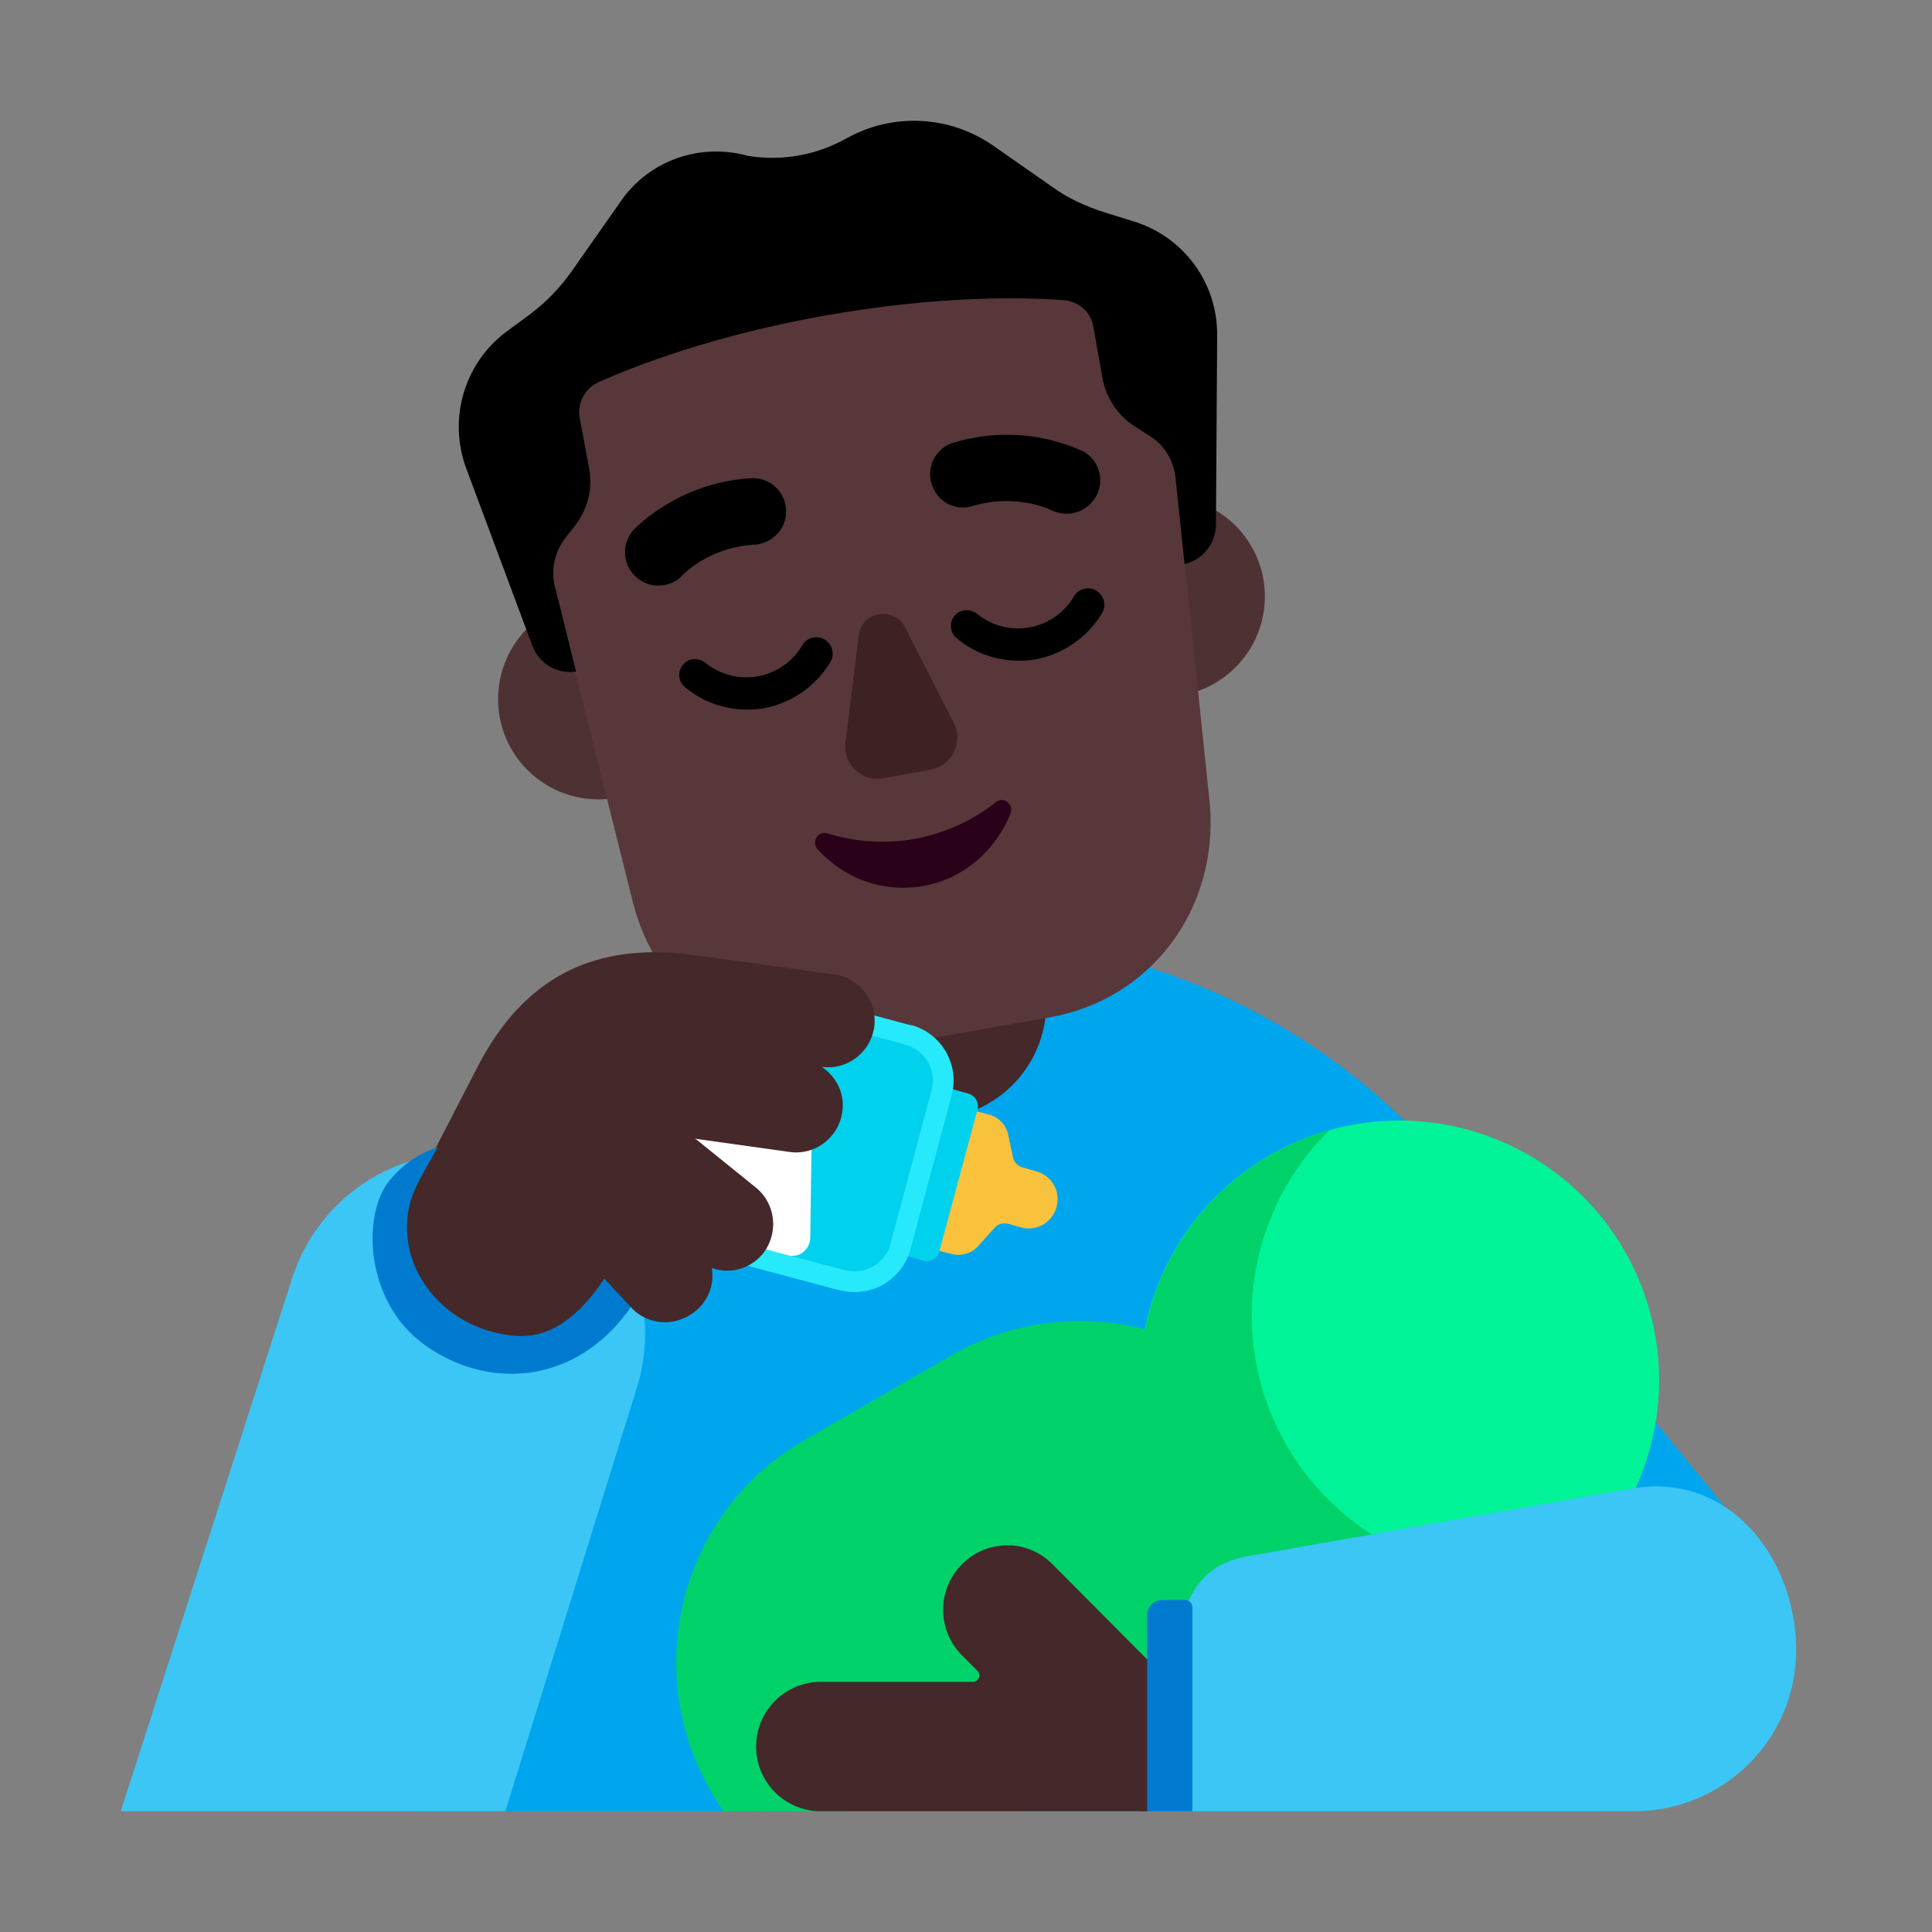 <svg xmlns="http://www.w3.org/2000/svg" xmlns:xlink="http://www.w3.org/1999/xlink" width="32" height="32" viewBox="0 0 32 32"><rect x="0" y="0" width="32" height="32" fill="#808080" stroke="none"/><g fill="none"><path fill="#00A6ED" d="M5 28.1c-.01 1.05.84 1.9 1.89 1.9h5.61l2.5-1l2 1h9.56l-.164-3.887l2.484-.773l-4.94-6.05c-1.96-2.315-4.924-3.78-8.24-3.78c-5.9 0-10.69 4.69-10.69 10.46z"/><path fill="#452829" d="M15.42 18.53c1.06 0 1.91-.86 1.91-1.91v-2.26a1.91 1.91 0 1 0-3.82 0v2.26c-.01 1.06.85 1.91 1.91 1.91"/><path fill="#4E3233" d="M20.95 9.88a1.66 1.66 0 1 1-3.32 0a1.66 1.66 0 0 1 3.32 0m-9.38 1.7a1.66 1.66 0 1 1-3.32 0a1.66 1.66 0 0 1 3.32 0"/><path fill="#573739" d="M12.97 3.682c-2.74.48-4.5 3.19-3.83 5.9l1.36 5.43c.47 1.7 2.05 2.69 3.7 2.4l3.18-.56c1.66-.29 2.8-1.76 2.66-3.52l-.58-5.57c-.29-2.77-2.87-4.72-5.61-4.23z"/><path fill="#000" d="M17.41 8.451c.12.05.24.07.35.05c.17-.03.31-.13.4-.29c.14-.27.04-.6-.23-.74a3.04 3.04 0 0 0-2.13-.14c-.29.08-.46.39-.37.68c.09.3.39.46.68.37c.71-.21 1.27.05 1.3.07m-6.88 1.1c.13.12.3.17.47.14c.11-.02.22-.07.3-.16l.002-.002c.035-.035.462-.469 1.198-.508c.3-.02.54-.28.52-.58a.55.55 0 0 0-.58-.52c-1.179.068-1.883.792-1.946.856l-.004.004c-.2.23-.18.57.04.77"/><path fill="#000" d="m18.76 3.662l-.45-.14c-.32-.1-.63-.24-.9-.44l-.96-.67c-.72-.5-1.66-.55-2.43-.12c-.5.28-1.07.38-1.63.29c-.79-.22-1.63.07-2.1.74l-.82 1.17c-.19.27-.43.52-.7.72l-.38.28c-.7.52-.97 1.44-.67 2.26l1.1 2.95c.11.29.41.47.72.42c0 0-.21-.86-.35-1.41c-.07-.28 0-.58.18-.81l.15-.19c.21-.27.3-.61.24-.94l-.16-.86c-.04-.24.09-.48.31-.58c.6-.27 1.91-.78 3.78-1.11s3.27-.3 3.93-.25c.25.02.45.2.49.44l.15.85c.06.33.26.63.55.81l.22.14c.25.15.41.41.44.7c.06.56.15 1.43.15 1.43c.3-.07.51-.33.52-.64l.02-3.14c.01-.88-.56-1.65-1.4-1.9"/><path fill="#3D2123" d="m14.225 10.52l-.22 1.77c-.05.36.27.67.63.6l.77-.14a.54.54 0 0 0 .39-.78l-.81-1.59c-.19-.34-.71-.25-.76.14"/><path fill="#290118" d="M15.159 13.894a3.1 3.1 0 0 1-1.454-.09c-.154-.05-.27.14-.164.26c.433.48 1.079.73 1.753.61s1.194-.59 1.444-1.2c.058-.15-.115-.29-.24-.19c-.376.3-.829.51-1.339.61"/><path fill="#000" d="M16.187 10.17a.3.3 0 0 0-.22-.06c-.22.04-.3.32-.11.47c.35.29.82.42 1.3.34c.47-.09.87-.38 1.1-.77c.11-.2-.06-.44-.28-.4c-.08.01-.15.06-.19.13a1.074 1.074 0 0 1-1.6.29m-4.5.81a.3.3 0 0 0-.22-.06c-.22.04-.3.33-.11.47c.35.29.82.42 1.3.34c.47-.09.87-.38 1.1-.77c.11-.2-.06-.44-.28-.4c-.08.01-.15.06-.19.13a1.074 1.074 0 0 1-1.6.29"/><path fill="#F9C23C" d="m16.95 19.34l.21.06c.26.07.41.33.34.59s-.33.41-.59.34l-.21-.06c-.08-.02-.17 0-.23.07l-.26.29c-.11.13-.29.18-.45.14l-.334-.087l.62-2.31l.334.087c.16.04.29.18.32.34l.08.38c.02.07.08.14.17.16"/><path fill="#26EAFC" d="M15.08 16.98c.01.01 0 .01 0 0h.02c.468.131.76.594.682 1.07l.226.282l-.637 2.336l-.328.13a.95.95 0 0 1-1.123.572h-.02l-2.88-.77a1.08 1.08 0 0 1-.76-1.32l.62-2.31c.15-.57.74-.91 1.32-.76h.01z"/><path fill="#00D1ED" d="M11.11 20.27a.744.744 0 0 1-.52-.9l.62-2.31c.11-.39.51-.62.9-.52q.016.001.035.005t.035.005l2.77.74q.015.007.03.01l.03.01c.32.09.51.43.42.75l-.68 2.54c-.08.32-.42.52-.74.44H14zm4.18.61l-.25-.07q.023-.057.04-.12l.68-2.54a1 1 0 0 0 .023-.109l.247.07c.12.03.19.15.16.27l-.63 2.34a.22.22 0 0 1-.27.16"/><path fill="#fff" d="m13.05 20.79l-1.94-.52a.744.744 0 0 1-.52-.9l.62-2.31c.1-.39.51-.62.9-.52c.02.01.05.01.07.01l1.18.32c.06.02.11.07.11.14l-.05 3.51c-.02.19-.19.32-.37.27"/><path fill="#00F397" d="M23.18 27.16a4.3 4.3 0 1 0 0-8.6a4.3 4.3 0 0 0 0 8.6"/><path fill="#00D26A" d="M22.02 18.72a4.3 4.3 0 0 0-.71 5.22a4.32 4.32 0 0 0 4.88 2a4.3 4.3 0 0 1-4.7.877c.08 1.217-.326 2.337-1.48 2.993L14 29v1h-2.02l-.21-.34c-1.17-2.03-.48-4.64 1.56-5.81l2.43-1.4a4.25 4.25 0 0 1 3.208-.429a4.3 4.3 0 0 1 2.012-2.851c.33-.2.68-.35 1.04-.45"/><path fill="#3BC6F6" d="M4.83 21.2L2 30h6.37l2.18-7.02a2.995 2.995 0 0 0-5.72-1.78m22.23 3.45l-6.414 1.13c-.953.17-1.146.99-1.146 1.96V30h7.56c1.486 0 2.69-1.19 2.69-2.67s-1.074-2.94-2.69-2.68"/><path fill="#452829" d="m7.91 17.67l-.98 1.9c-.27.52-.396 1.288-.086 1.788c.3.5.86.905 1.44.985c.38.06 1.133.023 1.783-.947l.383.254c.15.17.36.25.57.25c.18 0 .37-.07.53-.21c.2-.18.28-.44.24-.69c.29.11.64.02.85-.24c.26-.34.21-.82-.12-1.09l-.99-.8c-.01 0-.01 0-.02-.01l1.57.22c.42.06.81-.24.87-.66c.05-.3-.1-.59-.34-.75c.42.06.81-.24.87-.66a.775.775 0 0 0-.66-.87l-1.66-.23c-.06-.01-.67-.09-.67-.09c-1.72-.24-2.85.44-3.58 1.85m8.203 10.187h-2.55a1.072 1.072 0 0 0 0 2.143h5.31c.139.01.28-.015.414-.062c.145-.051.178-.535.178-.535v-.982l-.095-.564l-1.936-1.947a1.05 1.05 0 0 0-1.5 0a1.065 1.065 0 0 0 0 1.508l.259.26c.06.06.02.179-.08.179"/><path fill="#007ACF" d="m10.01 21.18l.44.47C9.5 23 8 23 7 22.25S6 20 6.5 19.5c0 0 .25-.333.75-.5l-.34.608a1.64 1.64 0 0 0 .08 1.591c.3.5.83.83 1.41.91c.38.06.96.04 1.61-.93m9.24 5.321a.25.25 0 0 0-.25.25V30h.75v-3.375a.125.125 0 0 0-.125-.125z"/></g></svg>